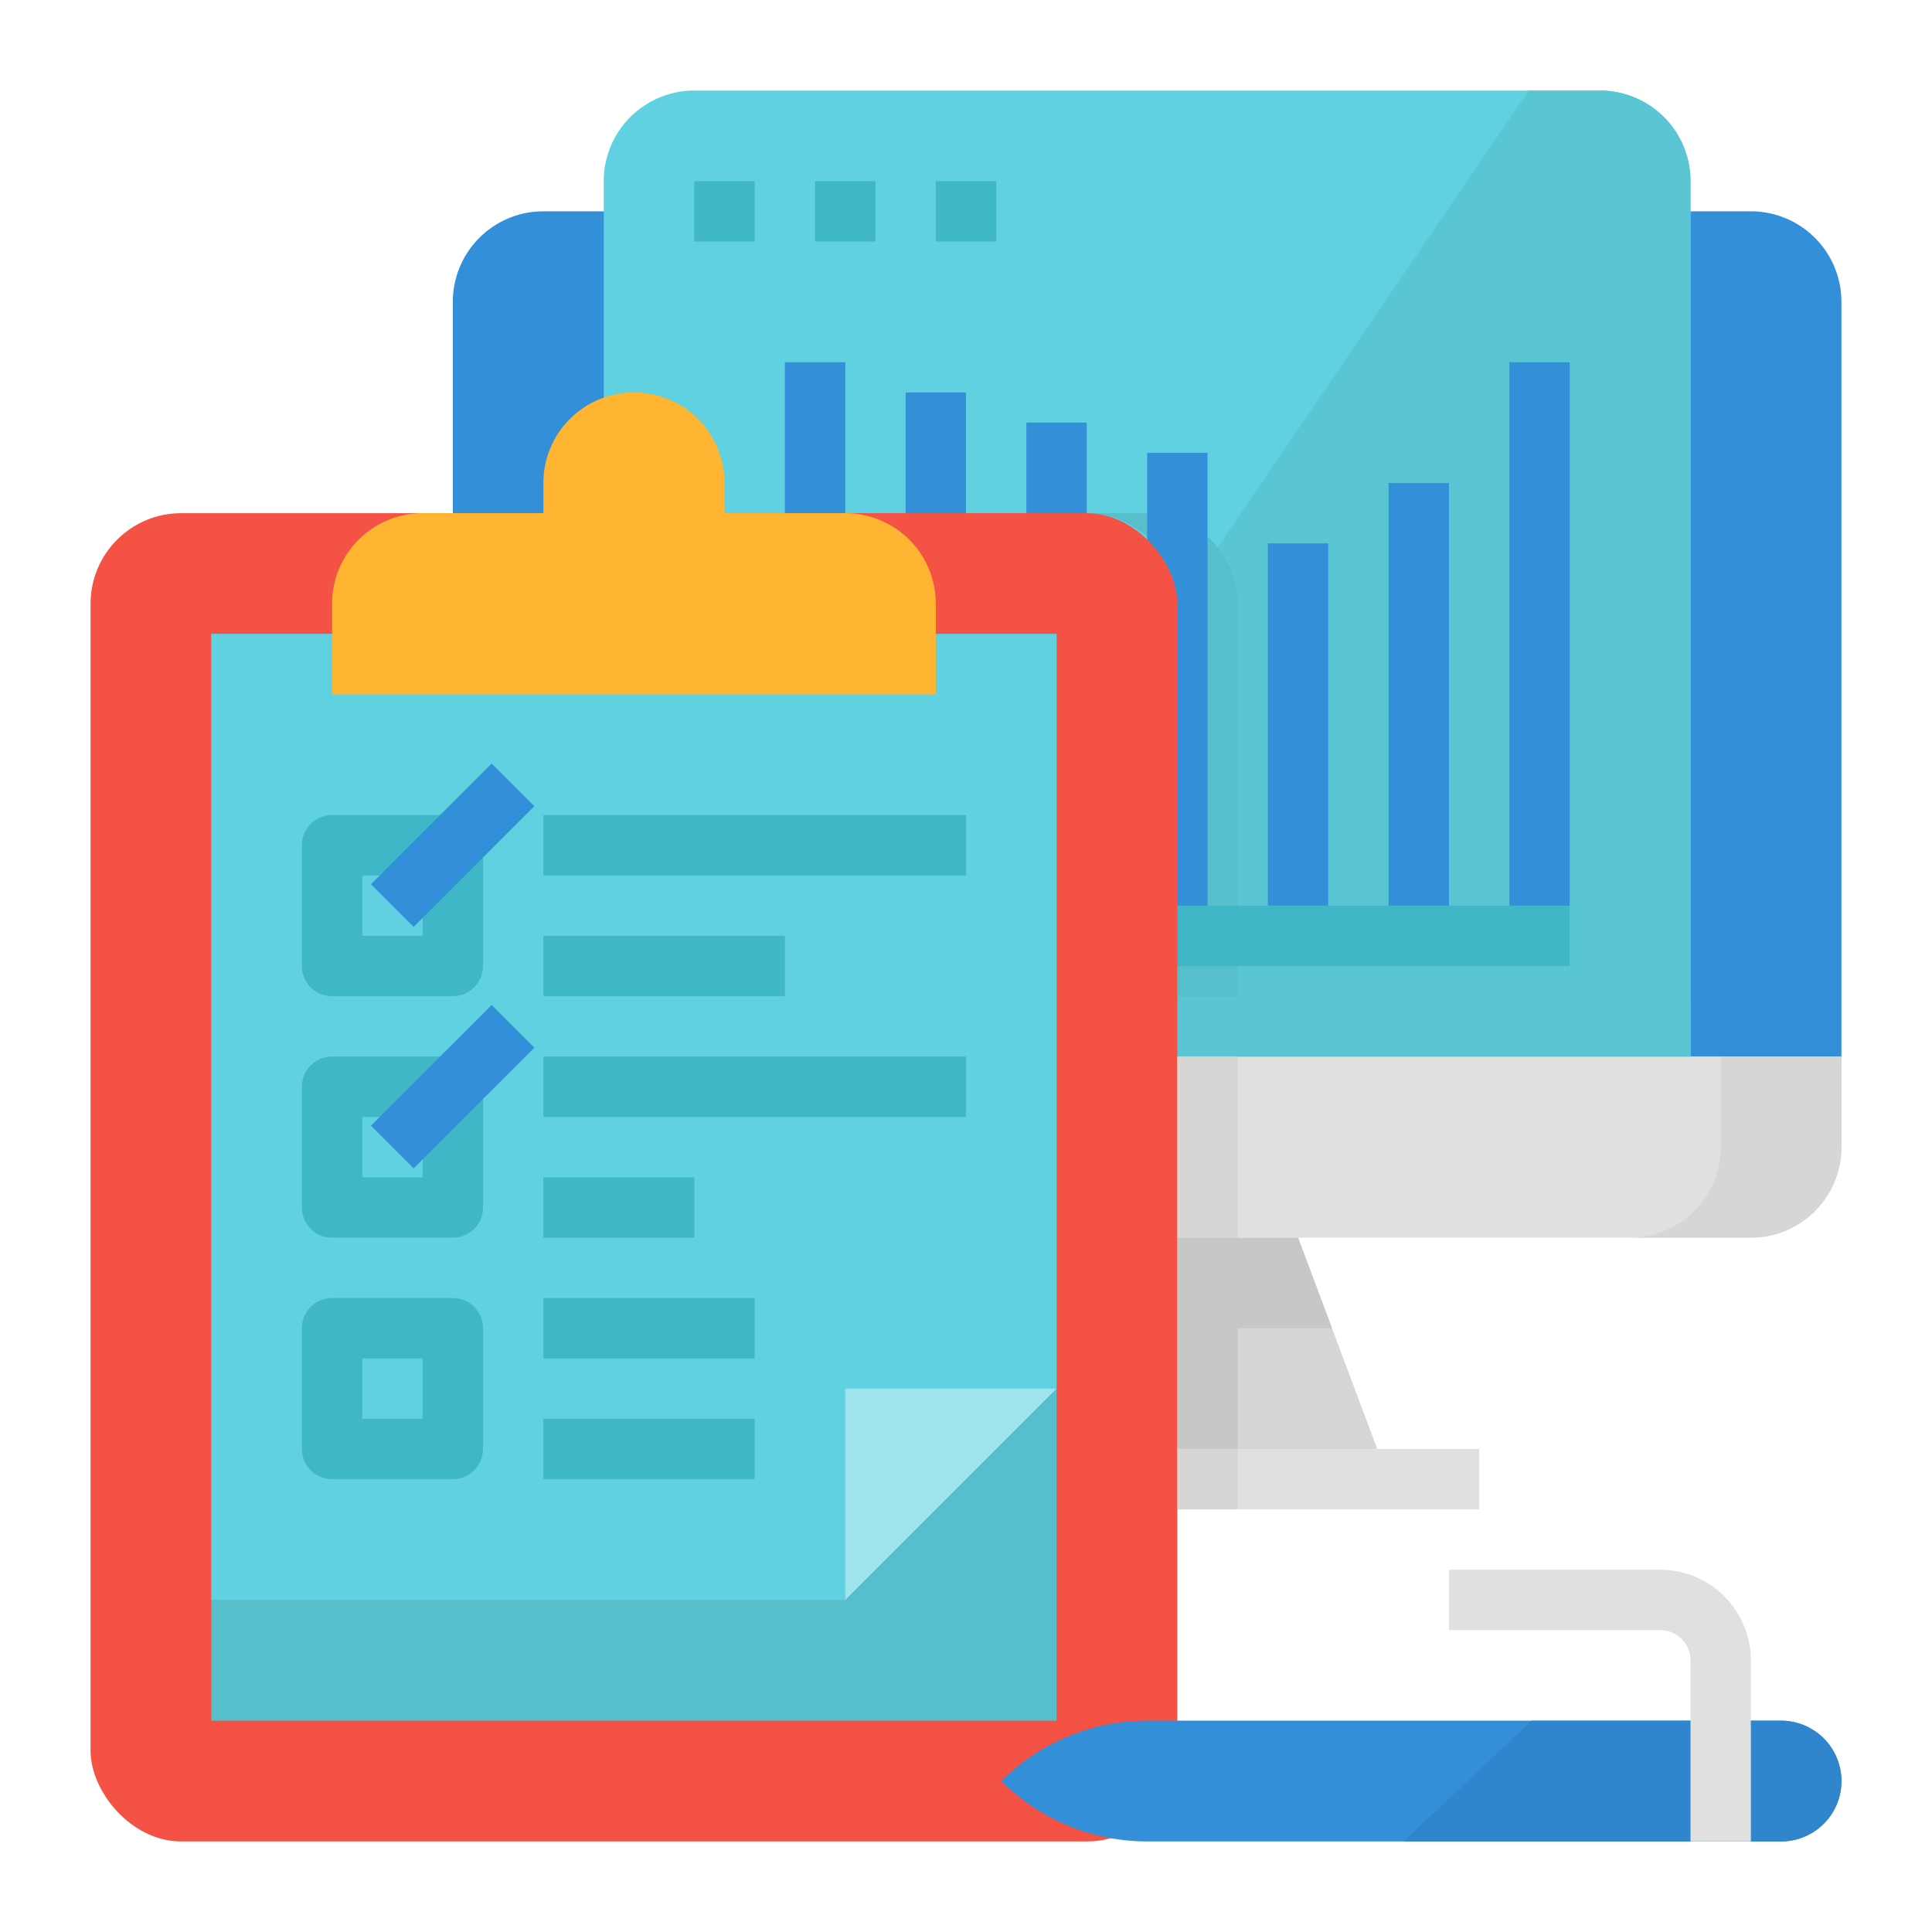 <svg height="512" viewBox="0 0 512 512" width="512" xmlns="http://www.w3.org/2000/svg"><g id="Flat"><path d="m368 392h-128l24-64h80z" fill="#d6d6d4"/><path d="m353 352h-98l9-24h80z" fill="#c7c7c5"/><path d="m216 384h176v16h-176z" fill="#e0e0de"/><path d="m144 56a24 24 0 0 0 -24 24v200h368v-200a24 24 0 0 0 -24-24z" fill="#348fd9"/><path d="m120 280v24a24 24 0 0 0 24 24h320a24 24 0 0 0 24-24v-24z" fill="#e0e0de"/><path d="m456 280v24a24 24 0 0 1 -24 24h32a24 24 0 0 0 24-24v-24z" fill="#d6d6d4"/><path d="m448 48v232h-288v-232a24.006 24.006 0 0 1 24-24h240a24.006 24.006 0 0 1 24 24z" fill="#60d1e0"/><path d="m448 48v232h-217.19l81.19-119.25 10.7-15.71 82.4-121.04h18.9a24.006 24.006 0 0 1 24 24z" fill="#5ac6d4"/><path d="m328 160v120h-16v-120a24.273 24.273 0 0 0 -24-24h16a23.61 23.61 0 0 1 7.31 1.26 24.185 24.185 0 0 1 11.39 7.78 23.654 23.654 0 0 1 5.3 14.96z" fill="#57bfcc"/><path d="m160 264h288v16h-288z" fill="#5ac6d4"/><path d="m184 48h16v16h-16z" fill="#3fb7c7"/><path d="m216 48h16v16h-16z" fill="#3fb7c7"/><path d="m248 48h16v16h-16z" fill="#3fb7c7"/><path d="m184 240h232v16h-232z" fill="#3fb7c7"/><path d="m208 96h16v144h-16z" fill="#348fd9"/><path d="m272 112h16v128h-16z" fill="#348fd9"/><path d="m240 104h16v136h-16z" fill="#348fd9"/><path d="m336 144h16v96h-16z" fill="#348fd9"/><path d="m304 120h16v120h-16z" fill="#348fd9"/><path d="m400 96h16v144h-16z" fill="#348fd9"/><path d="m368 128h16v112h-16z" fill="#348fd9"/><rect fill="#f35244" height="352" rx="24" width="288" x="24" y="136"/><path d="m312 384v8 8h16v-8-8z" fill="#d6d6d4"/><path d="m312 280h16v48h-16z" fill="#d6d6d4"/><path d="m312 328v24 32h16v-32-24z" fill="#c7c7c5"/><path d="m56 168h224v288h-224z" fill="#57bfcc"/><path d="m224 424h-168v-256h224v200z" fill="#60d1e0"/><path d="m224 424 56-56h-56z" fill="#9fe4ed"/><path d="m192 136v-8a24 24 0 0 0 -24-24 24 24 0 0 0 -24 24v8h-32a24 24 0 0 0 -24 24v24h160v-24a24 24 0 0 0 -24-24z" fill="#ffb531"/><g fill="#3fb7c7"><path d="m120 216h-32a8 8 0 0 0 -8 8v32a8 8 0 0 0 8 8h32a8 8 0 0 0 8-8v-32a8 8 0 0 0 -8-8zm-8 32h-16v-16h16z"/><path d="m144 216h112v16h-112z"/><path d="m144 248h64v16h-64z"/><path d="m120 280h-32a8 8 0 0 0 -8 8v32a8 8 0 0 0 8 8h32a8 8 0 0 0 8-8v-32a8 8 0 0 0 -8-8zm-8 32h-16v-16h16z"/><path d="m144 280h112v16h-112z"/><path d="m144 312h40v16h-40z"/><path d="m120 344h-32a8 8 0 0 0 -8 8v32a8 8 0 0 0 8 8h32a8 8 0 0 0 8-8v-32a8 8 0 0 0 -8-8zm-8 32h-16v-16h16z"/><path d="m144 344h56v16h-56z"/><path d="m144 376h56v16h-56z"/></g><path d="m97.373 216.001h45.255v15.998h-45.255z" fill="#348fd9" transform="matrix(.707 -.707 .707 .707 -123.245 150.461)"/><path d="m97.373 280.001h45.255v15.998h-45.255z" fill="#348fd9" transform="matrix(.707 -.707 .707 .707 -168.5 169.206)"/><path d="m304 488h168a16 16 0 0 0 16-16 16 16 0 0 0 -16-16h-168a54.624 54.624 0 0 0 -38.627 16 54.624 54.624 0 0 0 38.627 16z" fill="#348fd9"/><path d="m472 456h-66.123l-33.959 32h100.082a16 16 0 0 0 0-32z" fill="#3086cd"/><path d="m464 488h-16v-48a8.008 8.008 0 0 0 -8-8h-56v-16h56a24.027 24.027 0 0 1 24 24z" fill="#e0e0de"/></g></svg>
